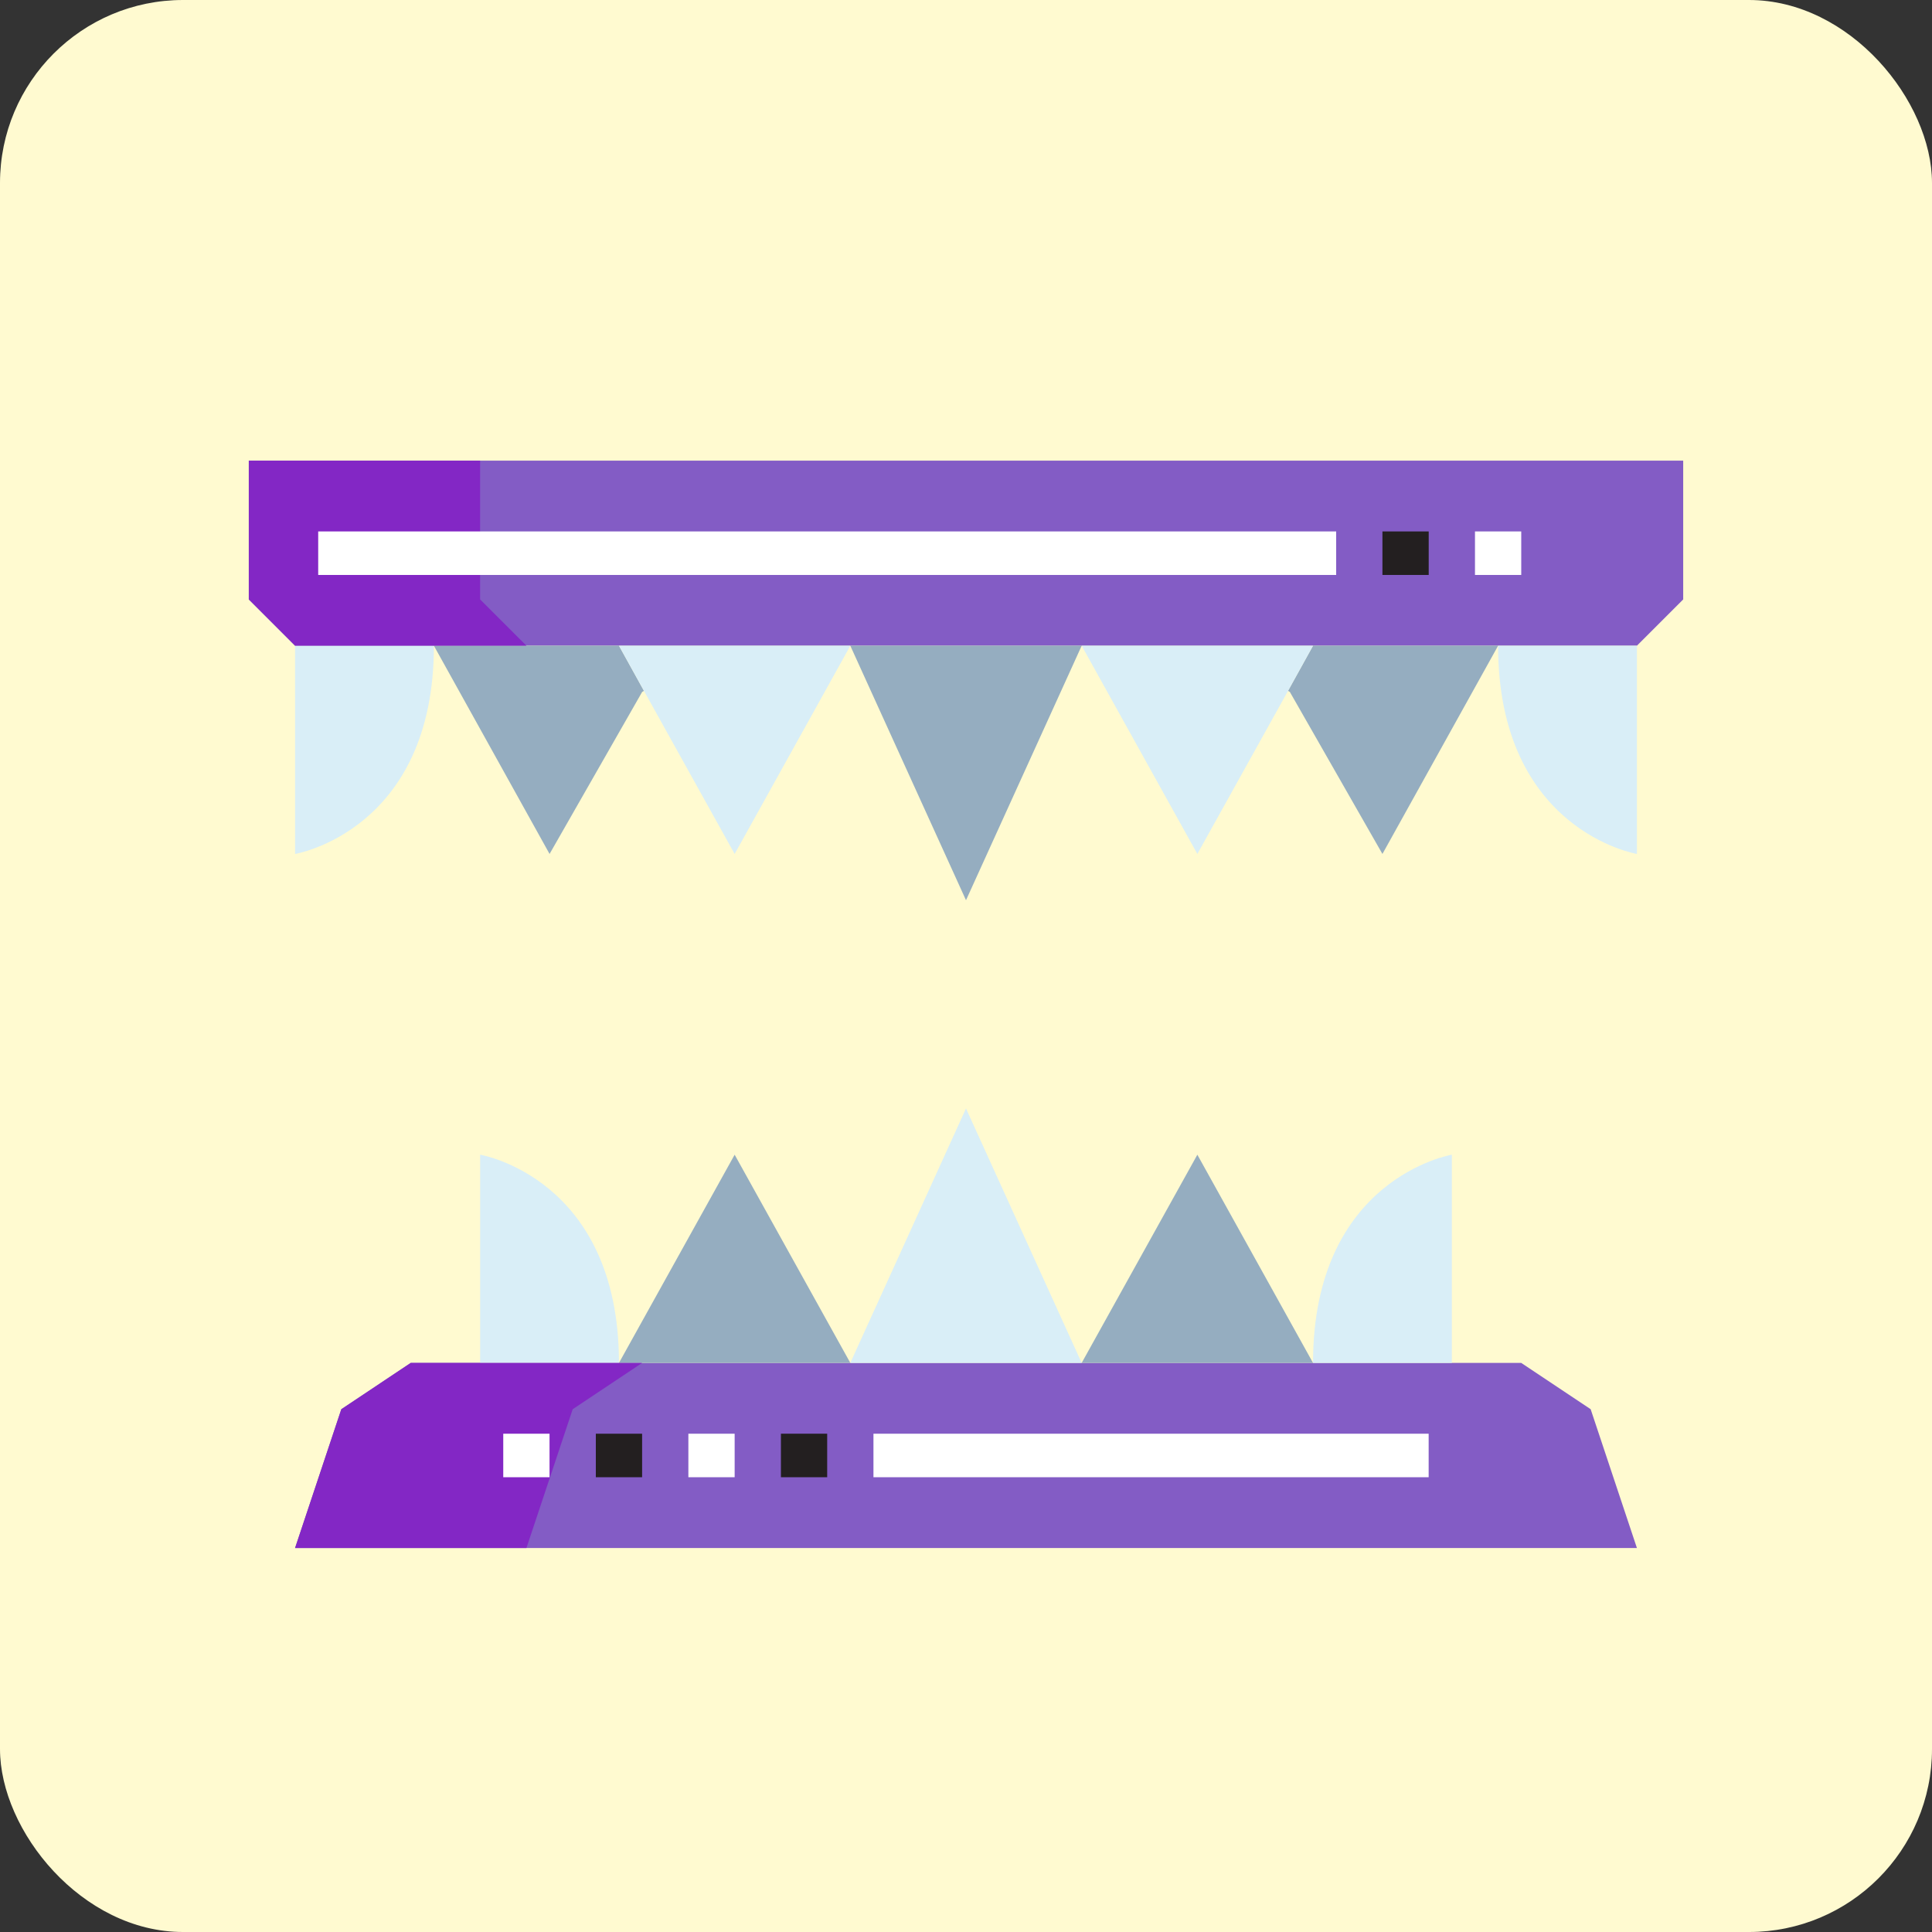 <svg xmlns="http://www.w3.org/2000/svg" width="190" height="190" viewBox="0 0 190 190">
  <rect x="0" y="0" width="190" height="190" fill="#333333" stroke="none"/>
  <g id="Grupo_1071358" data-name="Grupo 1071358" transform="translate(-1125 -4818)">
    <rect id="Rectángulo_375957" data-name="Rectángulo 375957" width="190" height="190" rx="18" transform="translate(1125 4818)" fill="#fffad0"/>
    <g id="fangs_1" data-name="fangs 1" transform="translate(1139.416 4773.25)">
      <path id="Trazado_806986" data-name="Trazado 806986" d="M158.839,511.374l4.55,13.652H31.427l4.55-13.652,6.826-4.551h109.21Z" transform="translate(-16.824 -328.038)" fill="#835cc5"/>
      <path id="Trazado_806987" data-name="Trazado 806987" d="M10.052,103.7V90.052H151.116V103.7l-4.551,4.55H14.6Z" fill="#835cc5"/>
      <path id="Trazado_806988" data-name="Trazado 806988" d="M192.412,410.646l11.376,20.477H181.036Z" transform="translate(-134.58 -252.338)" fill="#95adc0"/>
      <path id="Trazado_806989" data-name="Trazado 806989" d="M406.142,410.646l11.376,20.477H394.766Z" transform="translate(-302.806 -252.338)" fill="#95adc0"/>
      <path id="Trazado_806990" data-name="Trazado 806990" d="M510.747,175.542,499.371,196.02l-9.1-15.927-.182-.114,2.457-4.437Z" transform="translate(-377.834 -67.289)" fill="#95adc0"/>
      <path id="Trazado_806991" data-name="Trazado 806991" d="M310.653,175.542,299.277,200.57,287.9,175.542Z" transform="translate(-218.693 -67.289)" fill="#95adc0"/>
      <path id="Trazado_806992" data-name="Trazado 806992" d="M113.748,175.542l2.457,4.437-.182.114-9.1,15.927L95.547,175.542Z" transform="translate(-67.292 -67.289)" fill="#95adc0"/>
      <path id="Trazado_806993" data-name="Trazado 806993" d="M130.568,431.123H116.917V410.646S130.568,412.921,130.568,431.123Z" transform="translate(-84.113 -252.338)" fill="#d9eef7"/>
      <path id="Trazado_806994" data-name="Trazado 806994" d="M299.277,389.276,310.653,414.3H287.9Z" transform="translate(-218.693 -235.517)" fill="#d9eef7"/>
      <path id="Trazado_806995" data-name="Trazado 806995" d="M515.282,410.646v20.477H501.63C501.63,412.921,515.282,410.646,515.282,410.646Z" transform="translate(-386.918 -252.338)" fill="#d9eef7"/>
      <path id="Trazado_806996" data-name="Trazado 806996" d="M600.772,175.542V196.02s-13.652-2.276-13.652-20.478Z" transform="translate(-454.207 -67.289)" fill="#d9eef7"/>
      <path id="Trazado_806997" data-name="Trazado 806997" d="M417.518,175.542l-2.457,4.437-8.919,16.041-11.376-20.478Z" transform="translate(-302.806 -67.289)" fill="#d9eef7"/>
      <path id="Trazado_806998" data-name="Trazado 806998" d="M203.788,175.542,192.412,196.02l-8.919-16.041-2.457-4.437Z" transform="translate(-134.58 -67.289)" fill="#d9eef7"/>
      <path id="Trazado_806999" data-name="Trazado 806999" d="M31.427,175.542H45.079c0,18.2-13.651,20.478-13.651,20.478Z" transform="translate(-16.824 -67.289)" fill="#d9eef7"/>
      <path id="Trazado_807000" data-name="Trazado 807000" d="M32.8,90.052H10.052V103.7l4.551,4.55H37.355L32.8,103.7Z" fill="#8327c5"/>
      <path id="Trazado_807001" data-name="Trazado 807001" d="M65.555,506.823H42.8l-6.826,4.551-4.55,13.652H54.179l4.55-13.652Z" transform="translate(-16.824 -328.038)" fill="#8327c5"/>
      <path id="Trazado_807002" data-name="Trazado 807002" d="M42.109,122.745H142.22v4.28H42.109Z" transform="translate(-25.232 -25.732)" fill="#fff"/>
      <path id="Trazado_807003" data-name="Trazado 807003" d="M576.438,122.745h4.55v4.28h-4.55Z" transform="translate(-445.799 -25.732)" fill="#fff"/>
      <path id="Trazado_807004" data-name="Trazado 807004" d="M298.589,539.521h54.6V543.8h-54.6Z" transform="translate(-227.106 -353.774)" fill="#fff"/>
      <path id="Trazado_807005" data-name="Trazado 807005" d="M213.094,539.521h4.551V543.8h-4.551Z" transform="translate(-159.813 -353.774)" fill="#fff"/>
      <path id="Trazado_807006" data-name="Trazado 807006" d="M533.688,122.745h4.551v4.28h-4.551Z" transform="translate(-412.151 -25.732)" fill="#231f20"/>
      <path id="Trazado_807007" data-name="Trazado 807007" d="M255.844,539.521h4.55V543.8h-4.55Z" transform="translate(-193.461 -353.774)" fill="#231f20"/>
      <path id="Trazado_807008" data-name="Trazado 807008" d="M170.349,539.521H174.9V543.8h-4.551Z" transform="translate(-126.169 -353.774)" fill="#231f20"/>
      <path id="Trazado_807009" data-name="Trazado 807009" d="M127.6,539.521h4.551V543.8H127.6Z" transform="translate(-92.524 -353.774)" fill="#fff"/>
    </g>
  </g>
</svg>
